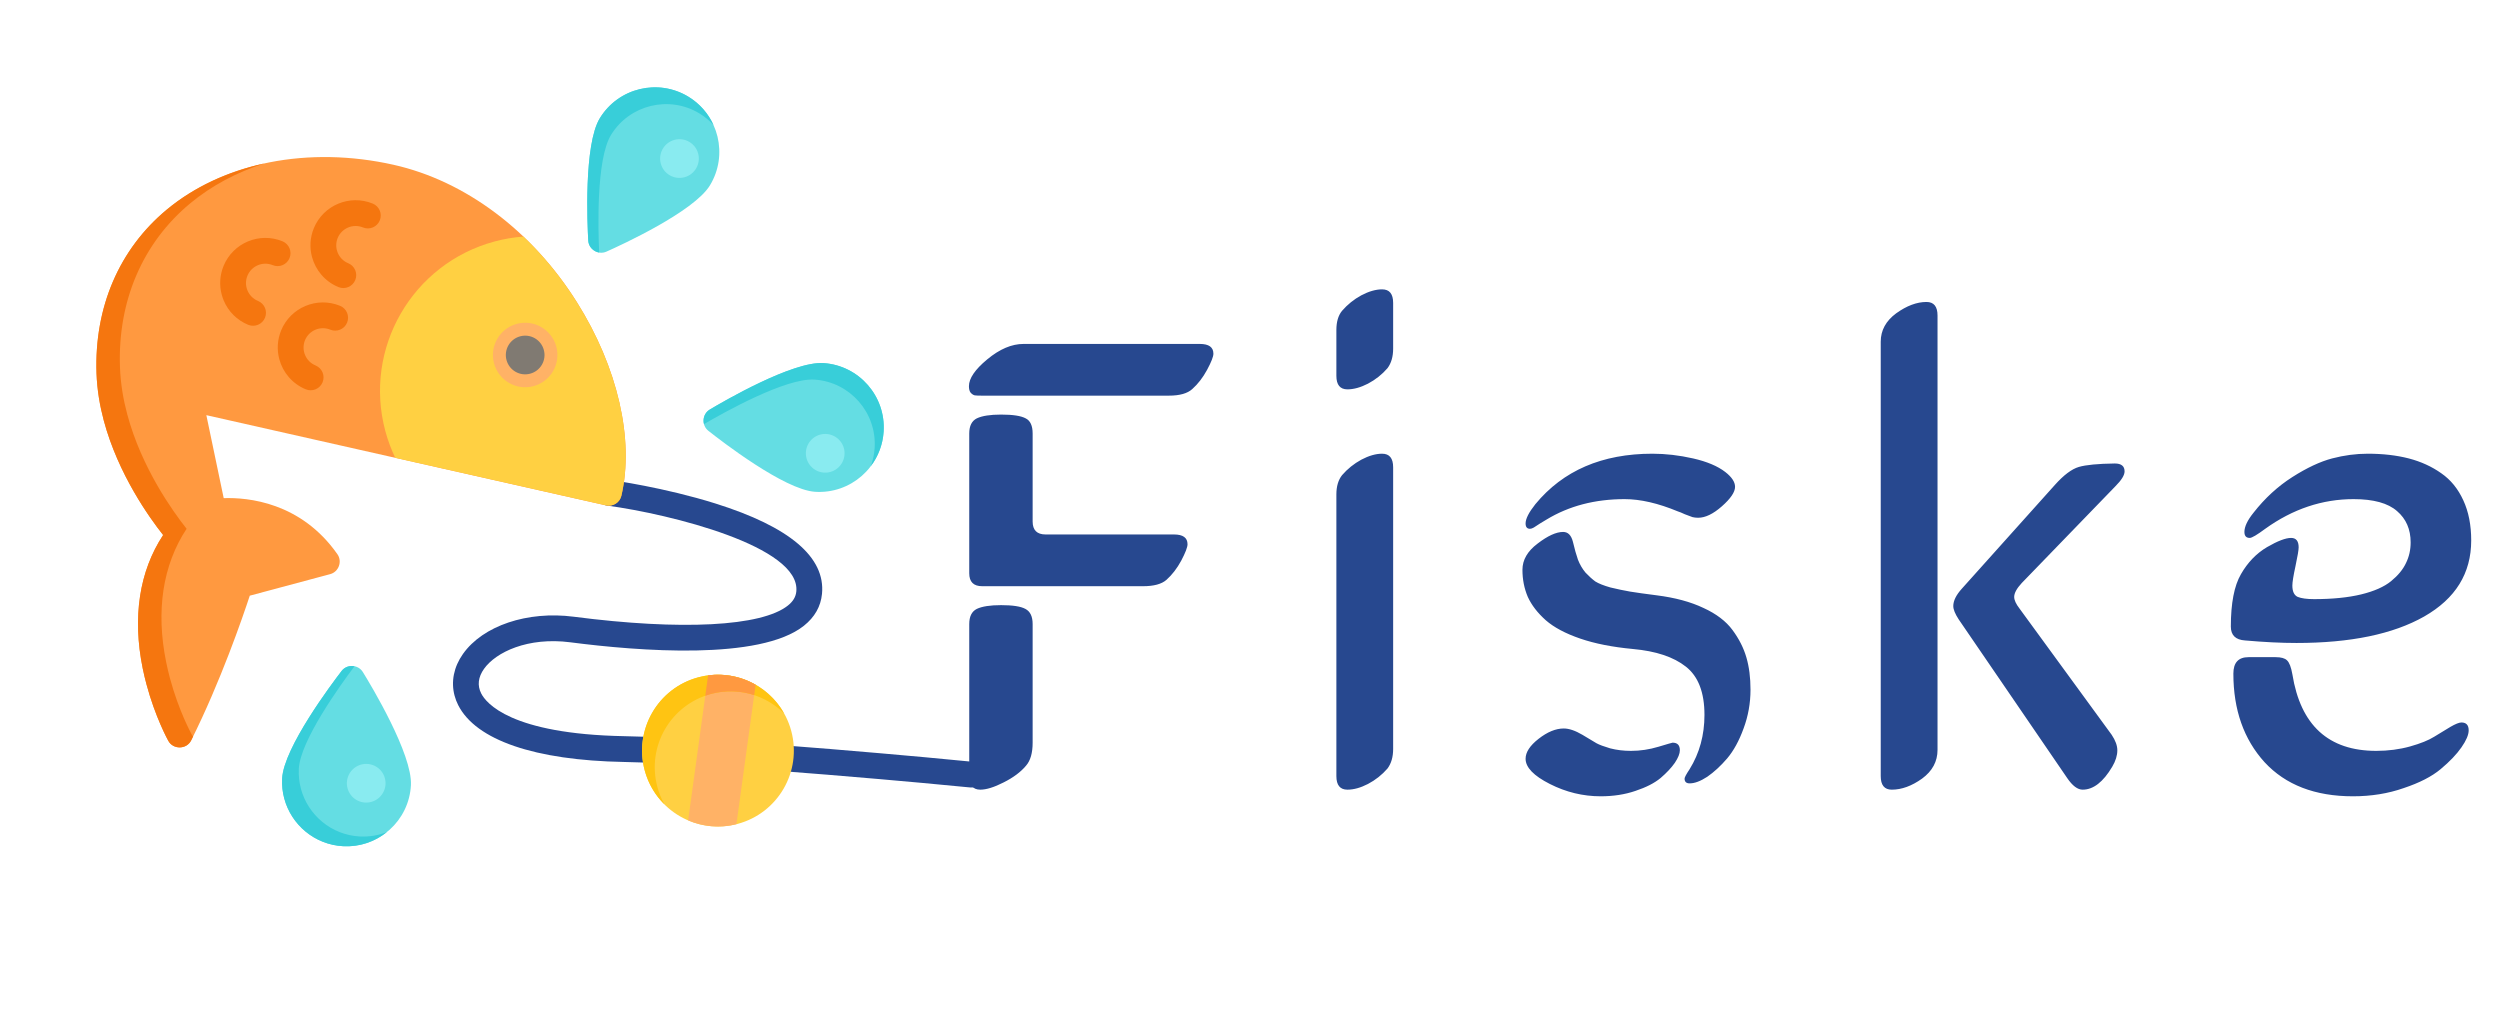 <svg xmlns="http://www.w3.org/2000/svg" width="89" height="36" viewBox="0 0 89 36" fill="none"><g clip-path="url(#clip0)"><g clip-path="url(#clip1)"><path d="M16.183 24.766C16.05 24.271 16.153 23.745 16.482 23.28C17.193 22.274 18.777 21.742 20.423 21.955C24.261 22.452 27.112 22.303 28.048 21.558C28.235 21.409 28.33 21.249 28.349 21.055C28.504 19.456 23.878 18.306 21.613 17.999C21.361 17.965 21.185 17.733 21.219 17.482C21.253 17.231 21.485 17.055 21.736 17.089C21.813 17.099 23.641 17.351 25.471 17.925C28.114 18.755 29.39 19.838 29.263 21.143C29.219 21.59 29.003 21.971 28.62 22.276C27.054 23.523 22.738 23.181 20.305 22.866C18.791 22.67 17.651 23.218 17.231 23.811C17.021 24.108 16.987 24.403 17.131 24.687C17.302 25.024 18.174 26.132 22.226 26.208C25.801 26.274 34.014 27.053 34.631 27.12C34.88 27.147 35.065 27.377 35.038 27.626C35.011 27.875 34.781 28.06 34.532 28.033C33.944 27.969 25.687 27.191 22.209 27.126C19.036 27.067 16.942 26.348 16.311 25.101C16.256 24.992 16.213 24.88 16.183 24.766Z" fill="#27488F"></path><path d="M6.805 26.359C7.852 24.271 8.647 21.952 8.892 21.206L11.755 20.439C12.058 20.358 12.193 19.989 12.013 19.732C10.713 17.875 8.819 17.705 7.964 17.734L7.346 14.78L21.573 17.992C21.819 18.047 22.064 17.893 22.122 17.648C22.585 15.651 21.993 13.075 20.537 10.758C18.944 8.222 16.566 6.44 14.013 5.867C10.981 5.186 7.963 5.782 5.939 7.461C4.243 8.869 3.354 10.94 3.436 13.293C3.456 13.874 3.552 14.439 3.696 14.977C4.207 16.88 5.319 18.431 5.808 19.047C4.959 20.337 4.708 21.972 5.082 23.803C5.122 23.997 5.167 24.184 5.215 24.363C5.527 25.529 5.972 26.337 5.993 26.376C6.169 26.692 6.643 26.683 6.805 26.359Z" fill="#FF9940"></path><path d="M6.874 26.22C6.857 26.199 6.841 26.177 6.828 26.152C6.806 26.114 6.362 25.305 6.049 24.139C6.001 23.96 5.957 23.773 5.917 23.579C5.542 21.748 5.793 20.113 6.643 18.824C6.154 18.207 5.041 16.657 4.531 14.753C4.387 14.215 4.291 13.65 4.271 13.069C4.188 10.716 5.077 8.645 6.774 7.237C7.53 6.61 8.424 6.135 9.406 5.82C8.095 6.107 6.904 6.661 5.939 7.461C4.243 8.868 3.354 10.94 3.436 13.293C3.457 13.873 3.552 14.439 3.696 14.976C4.207 16.88 5.319 18.431 5.808 19.047C4.959 20.336 4.708 21.972 5.082 23.803C5.122 23.997 5.167 24.184 5.215 24.362C5.527 25.529 5.972 26.337 5.993 26.376C6.169 26.692 6.643 26.683 6.805 26.359C6.828 26.313 6.851 26.266 6.874 26.22Z" fill="#F5760F"></path><path d="M13.717 15.343C13.807 15.677 13.926 15.996 14.07 16.298L21.573 17.991C21.819 18.047 22.064 17.893 22.121 17.648C22.585 15.651 21.993 13.075 20.537 10.758C19.987 9.883 19.344 9.098 18.633 8.422C18.294 8.447 17.953 8.504 17.613 8.595C14.674 9.383 12.93 12.404 13.717 15.343Z" fill="#FFD042"></path><path d="M17.587 12.935C17.752 13.547 18.381 13.911 18.993 13.747C19.605 13.583 19.969 12.953 19.805 12.341C19.641 11.729 19.011 11.365 18.399 11.529C17.787 11.694 17.423 12.323 17.587 12.935Z" fill="#FFB266"></path><path d="M18.031 12.816C18.129 13.184 18.507 13.402 18.874 13.303C19.242 13.205 19.46 12.827 19.361 12.46C19.263 12.092 18.885 11.874 18.518 11.973C18.151 12.071 17.933 12.449 18.031 12.816Z" fill="#807A72"></path><path d="M22.95 27.421C23.336 28.862 24.817 29.718 26.259 29.331C27.7 28.945 28.555 27.464 28.169 26.023C27.783 24.582 26.301 23.727 24.86 24.113C23.419 24.499 22.564 25.98 22.95 27.421Z" fill="#FFD042"></path><path d="M25.208 24.044L24.498 29.205C25.023 29.43 25.622 29.491 26.217 29.341L26.9 24.377C26.399 24.091 25.808 23.964 25.208 24.044Z" fill="#FFB266"></path><path d="M23.402 28.013C23.015 26.572 23.871 25.091 25.312 24.704C26.274 24.447 27.254 24.743 27.915 25.398C27.325 24.346 26.078 23.786 24.86 24.112C23.419 24.499 22.564 25.98 22.95 27.421C23.078 27.899 23.328 28.313 23.656 28.638C23.548 28.445 23.461 28.236 23.402 28.013Z" fill="#FFC412"></path><path d="M26.849 24.746L26.9 24.377C26.4 24.091 25.808 23.964 25.208 24.044L25.108 24.768C25.175 24.745 25.242 24.723 25.312 24.704C25.837 24.564 26.368 24.589 26.849 24.746Z" fill="#FF9940"></path><path d="M11.107 9.148C11.019 8.82 11.034 8.461 11.173 8.123C11.51 7.304 12.451 6.911 13.27 7.248C13.505 7.344 13.617 7.613 13.52 7.847C13.424 8.082 13.156 8.194 12.921 8.097C12.57 7.953 12.167 8.121 12.022 8.472C11.878 8.823 12.046 9.227 12.397 9.371C12.632 9.467 12.744 9.736 12.647 9.97C12.551 10.205 12.283 10.317 12.048 10.22C11.567 10.022 11.233 9.616 11.107 9.148Z" fill="#F5760F"></path><path d="M9.943 12.787C9.855 12.459 9.87 12.1 10.009 11.762C10.346 10.943 11.287 10.55 12.107 10.887C12.341 10.983 12.453 11.252 12.357 11.486C12.26 11.721 11.992 11.833 11.757 11.736C11.406 11.592 11.003 11.76 10.858 12.111C10.714 12.463 10.882 12.866 11.234 13.01C11.468 13.107 11.58 13.375 11.484 13.609C11.387 13.844 11.119 13.956 10.884 13.859C10.403 13.661 10.069 13.255 9.943 12.787Z" fill="#F5760F"></path><path d="M7.893 10.489C7.802 10.151 7.825 9.794 7.96 9.465C8.297 8.646 9.238 8.253 10.057 8.59C10.292 8.687 10.404 8.955 10.307 9.189C10.211 9.424 9.943 9.536 9.708 9.439C9.357 9.295 8.954 9.463 8.809 9.815C8.739 9.985 8.74 10.172 8.811 10.342C8.882 10.511 9.014 10.643 9.184 10.713C9.419 10.81 9.531 11.078 9.434 11.312C9.338 11.547 9.07 11.659 8.835 11.563C8.438 11.399 8.128 11.091 7.963 10.695C7.935 10.627 7.912 10.559 7.893 10.489Z" fill="#F5760F"></path><path d="M31.457 15.368C31.541 14.105 30.581 13.01 29.318 12.926C28.218 12.854 25.75 14.292 25.266 14.581C24.996 14.743 24.968 15.139 25.216 15.335C25.658 15.685 27.916 17.435 29.015 17.508C30.278 17.591 31.374 16.631 31.457 15.368Z" fill="#64DDE3"></path><path d="M28.997 13.514C30.26 13.597 31.22 14.692 31.137 15.955C31.122 16.18 31.075 16.394 31.001 16.595C31.261 16.251 31.427 15.83 31.457 15.368C31.541 14.105 30.581 13.01 29.318 12.926C28.218 12.854 25.75 14.292 25.266 14.581C25.082 14.691 25.011 14.909 25.062 15.099C25.74 14.701 27.968 13.446 28.997 13.514Z" fill="#38CED9"></path><path d="M14.629 27.951C14.686 26.852 13.213 24.403 12.917 23.924C12.752 23.655 12.356 23.634 12.163 23.884C11.819 24.331 10.101 26.614 10.044 27.714C10.044 27.714 10.044 27.714 10.044 27.714C10.031 27.96 10.058 28.199 10.119 28.425C10.369 29.36 11.2 30.072 12.218 30.125C13.482 30.191 14.564 29.215 14.629 27.951Z" fill="#64DDE3"></path><path d="M13.774 29.62C13.477 29.738 13.152 29.796 12.812 29.779C11.794 29.726 10.964 29.014 10.713 28.079C10.652 27.852 10.626 27.614 10.638 27.367C10.638 27.367 10.638 27.367 10.638 27.367C10.69 26.375 12.093 24.419 12.62 23.719C12.455 23.686 12.275 23.739 12.163 23.884C11.819 24.331 10.101 26.614 10.044 27.714C10.044 27.714 10.044 27.714 10.044 27.714C10.031 27.96 10.058 28.199 10.119 28.425C10.369 29.36 11.2 30.072 12.218 30.125C12.804 30.155 13.35 29.962 13.774 29.62Z" fill="#38CED9"></path><path d="M25.273 6.6C25.273 6.599 25.273 6.599 25.273 6.6C25.932 5.519 25.589 4.103 24.509 3.444C23.428 2.785 22.013 3.128 21.353 4.209C20.78 5.149 20.91 8.003 20.942 8.566C20.96 8.881 21.299 9.087 21.587 8.959C22.102 8.73 24.699 7.54 25.273 6.6Z" fill="#64DDE3"></path><path d="M21.751 4.806C22.41 3.726 23.826 3.383 24.906 4.042C25.093 4.156 25.257 4.293 25.399 4.446C25.215 4.045 24.914 3.691 24.509 3.444C23.428 2.785 22.013 3.128 21.354 4.209C20.78 5.149 20.91 8.003 20.942 8.566C20.955 8.789 21.128 8.957 21.331 8.991C21.292 8.165 21.223 5.673 21.751 4.806Z" fill="#38CED9"></path><path d="M23.524 5.823C23.623 6.19 24 6.408 24.368 6.31C24.735 6.211 24.953 5.834 24.855 5.466C24.756 5.099 24.379 4.881 24.011 4.979C23.644 5.078 23.426 5.455 23.524 5.823Z" fill="#89EBF0"></path><path d="M28.712 16.316C28.811 16.683 29.189 16.901 29.556 16.803C29.923 16.704 30.141 16.327 30.043 15.959C29.944 15.592 29.567 15.374 29.199 15.472C28.832 15.571 28.614 15.948 28.712 16.316Z" fill="#89EBF0"></path><path d="M12.372 28.061C12.47 28.429 12.848 28.647 13.215 28.549C13.583 28.45 13.801 28.072 13.702 27.705C13.604 27.338 13.226 27.12 12.859 27.218C12.492 27.317 12.274 27.694 12.372 28.061Z" fill="#89EBF0"></path></g><path d="M36.437 12.244H42.714C43.036 12.244 43.197 12.36 43.197 12.592C43.197 12.697 43.122 12.887 42.973 13.165C42.823 13.442 42.647 13.67 42.445 13.85C42.273 14.007 41.996 14.085 41.614 14.085H34.943C34.831 14.085 34.748 14.082 34.696 14.074C34.643 14.059 34.595 14.026 34.55 13.973C34.512 13.921 34.494 13.846 34.494 13.748C34.494 13.472 34.711 13.153 35.145 12.794C35.587 12.427 36.017 12.244 36.437 12.244ZM34.505 27.629V22.216C34.505 21.947 34.595 21.767 34.774 21.677C34.962 21.587 35.25 21.543 35.639 21.543C36.051 21.543 36.339 21.587 36.504 21.677C36.676 21.767 36.762 21.947 36.762 22.216V26.439C36.762 26.806 36.684 27.079 36.526 27.259C36.339 27.483 36.073 27.682 35.729 27.854C35.392 28.026 35.115 28.112 34.898 28.112C34.636 28.112 34.505 27.951 34.505 27.629ZM34.505 20.408V15.433C34.505 15.164 34.595 14.984 34.774 14.894C34.962 14.804 35.25 14.759 35.639 14.759C36.058 14.759 36.35 14.804 36.515 14.894C36.68 14.976 36.762 15.156 36.762 15.433V18.566C36.762 18.873 36.916 19.027 37.223 19.027H41.794C42.115 19.027 42.276 19.143 42.276 19.375C42.276 19.48 42.202 19.674 42.052 19.959C41.902 20.236 41.726 20.464 41.524 20.644C41.352 20.794 41.075 20.869 40.693 20.869H34.965C34.658 20.869 34.505 20.715 34.505 20.408ZM49.596 16.635V26.664C49.596 26.948 49.529 27.18 49.394 27.36C49.2 27.584 48.968 27.768 48.698 27.91C48.436 28.045 48.193 28.112 47.968 28.112C47.706 28.112 47.575 27.951 47.575 27.629V17.601C47.575 17.316 47.642 17.088 47.777 16.916C47.972 16.691 48.2 16.508 48.462 16.365C48.732 16.223 48.979 16.152 49.203 16.152C49.465 16.152 49.596 16.313 49.596 16.635ZM49.596 10.784V12.412C49.596 12.697 49.529 12.929 49.394 13.108C49.2 13.333 48.968 13.516 48.698 13.659C48.436 13.793 48.193 13.861 47.968 13.861C47.706 13.861 47.575 13.7 47.575 13.378V11.749C47.575 11.457 47.642 11.229 47.777 11.065C47.972 10.84 48.2 10.656 48.462 10.514C48.732 10.372 48.979 10.301 49.203 10.301C49.465 10.301 49.596 10.462 49.596 10.784ZM60.679 25.451C60.679 24.65 60.458 24.077 60.016 23.732C59.582 23.388 58.953 23.178 58.129 23.104C57.403 23.036 56.778 22.913 56.254 22.733C55.73 22.553 55.322 22.336 55.03 22.081C54.738 21.82 54.524 21.543 54.39 21.25C54.262 20.951 54.199 20.629 54.199 20.285C54.199 19.933 54.378 19.622 54.738 19.352C55.097 19.076 55.4 18.937 55.647 18.937C55.82 18.937 55.936 19.053 55.995 19.285C56.055 19.54 56.115 19.753 56.175 19.925C56.243 20.098 56.332 20.251 56.445 20.386C56.565 20.513 56.681 20.618 56.793 20.7C56.913 20.775 57.092 20.846 57.332 20.914C57.579 20.974 57.811 21.022 58.028 21.06C58.253 21.097 58.571 21.142 58.983 21.194C59.634 21.277 60.188 21.426 60.645 21.644C61.102 21.853 61.446 22.115 61.678 22.43C61.91 22.744 62.075 23.07 62.172 23.407C62.27 23.744 62.318 24.125 62.318 24.552C62.318 25.031 62.236 25.492 62.071 25.934C61.914 26.368 61.719 26.724 61.487 27C61.255 27.27 61.019 27.487 60.78 27.652C60.54 27.809 60.331 27.888 60.151 27.888C60.031 27.888 59.971 27.831 59.971 27.719C59.971 27.674 60.031 27.562 60.151 27.382C60.503 26.813 60.679 26.169 60.679 25.451ZM61.42 16.803C61.652 16.983 61.768 17.159 61.768 17.331C61.768 17.518 61.611 17.75 61.296 18.027C60.989 18.297 60.709 18.432 60.454 18.432C60.379 18.432 60.312 18.424 60.252 18.409C60.192 18.387 60.102 18.353 59.982 18.308C59.87 18.256 59.788 18.222 59.735 18.207C59.032 17.915 58.399 17.769 57.837 17.769C56.782 17.769 55.853 18.012 55.052 18.499C55 18.529 54.925 18.574 54.828 18.634C54.738 18.694 54.663 18.742 54.603 18.78C54.55 18.81 54.506 18.825 54.468 18.825C54.363 18.825 54.311 18.761 54.311 18.634C54.311 18.469 54.427 18.241 54.659 17.949C55.647 16.751 57.036 16.152 58.826 16.152C59.297 16.152 59.78 16.208 60.274 16.32C60.769 16.433 61.15 16.594 61.42 16.803ZM56.332 26.158C56.58 26.308 56.748 26.409 56.838 26.461C56.935 26.514 57.096 26.574 57.321 26.641C57.553 26.701 57.8 26.731 58.062 26.731C58.391 26.731 58.717 26.682 59.039 26.585C59.361 26.488 59.529 26.439 59.544 26.439C59.717 26.439 59.803 26.529 59.803 26.709C59.803 26.828 59.743 26.978 59.623 27.158C59.503 27.33 59.335 27.51 59.118 27.697C58.901 27.877 58.601 28.03 58.219 28.157C57.845 28.285 57.433 28.348 56.984 28.348C56.355 28.348 55.752 28.202 55.176 27.91C54.599 27.618 54.311 27.319 54.311 27.012C54.311 26.78 54.464 26.544 54.771 26.304C55.086 26.057 55.385 25.934 55.67 25.934C55.857 25.934 56.078 26.009 56.332 26.158ZM66.954 27.629V12.165C66.954 11.761 67.138 11.424 67.504 11.154C67.879 10.885 68.238 10.75 68.583 10.75C68.845 10.75 68.976 10.911 68.976 11.233V26.697C68.976 27.109 68.792 27.45 68.425 27.719C68.058 27.981 67.699 28.112 67.347 28.112C67.085 28.112 66.954 27.951 66.954 27.629ZM75.197 27.293C74.875 27.839 74.523 28.112 74.142 28.112C73.962 28.112 73.779 27.974 73.591 27.697L69.728 22.048C69.601 21.853 69.537 21.696 69.537 21.576C69.537 21.389 69.638 21.183 69.84 20.959L73.153 17.264C73.468 16.912 73.752 16.698 74.007 16.623C74.261 16.549 74.688 16.508 75.287 16.5C75.519 16.5 75.635 16.594 75.635 16.781C75.635 16.916 75.527 17.091 75.31 17.309L71.974 20.756C71.794 20.951 71.705 21.116 71.705 21.25C71.705 21.363 71.768 21.501 71.896 21.666L75.175 26.158C75.31 26.36 75.377 26.544 75.377 26.709C75.377 26.896 75.317 27.09 75.197 27.293ZM81.608 20.846C81.608 21.056 81.671 21.191 81.799 21.25C81.933 21.303 82.128 21.329 82.383 21.329C83.034 21.329 83.592 21.273 84.056 21.161C84.52 21.048 84.876 20.891 85.123 20.689C85.37 20.487 85.546 20.273 85.651 20.049C85.763 19.824 85.819 19.577 85.819 19.308C85.819 18.843 85.658 18.473 85.336 18.196C85.014 17.911 84.498 17.769 83.786 17.769C82.671 17.769 81.623 18.121 80.642 18.825C80.35 19.042 80.166 19.15 80.092 19.15C79.964 19.15 79.901 19.079 79.901 18.937C79.901 18.75 80.009 18.521 80.226 18.252C80.631 17.735 81.091 17.312 81.608 16.983C82.124 16.654 82.596 16.433 83.023 16.32C83.45 16.208 83.873 16.152 84.292 16.152C84.831 16.152 85.317 16.208 85.752 16.32C86.186 16.433 86.572 16.609 86.909 16.848C87.245 17.08 87.507 17.402 87.695 17.814C87.882 18.218 87.975 18.694 87.975 19.24C87.975 20.408 87.418 21.31 86.302 21.947C85.194 22.576 83.678 22.89 81.754 22.89C81.215 22.89 80.605 22.86 79.923 22.8C79.586 22.778 79.418 22.613 79.418 22.306C79.418 21.475 79.538 20.854 79.777 20.442C80.017 20.023 80.327 19.701 80.709 19.476C81.084 19.259 81.368 19.15 81.563 19.15C81.743 19.15 81.832 19.263 81.832 19.487C81.832 19.577 81.795 19.798 81.72 20.15C81.645 20.494 81.608 20.726 81.608 20.846ZM79.508 23.98C79.508 23.59 79.687 23.395 80.047 23.395H81.013C81.207 23.395 81.342 23.433 81.417 23.508C81.499 23.583 81.563 23.747 81.608 24.002C81.9 25.821 82.895 26.731 84.595 26.731C85.022 26.731 85.422 26.678 85.797 26.574C86.171 26.469 86.459 26.353 86.661 26.226C86.871 26.098 87.062 25.982 87.234 25.877C87.414 25.773 87.545 25.72 87.627 25.72C87.799 25.72 87.885 25.814 87.885 26.001C87.885 26.158 87.799 26.36 87.627 26.607C87.455 26.855 87.208 27.113 86.886 27.382C86.572 27.644 86.134 27.869 85.572 28.056C85.018 28.251 84.415 28.348 83.764 28.348C82.416 28.348 81.368 27.944 80.619 27.135C79.878 26.319 79.508 25.267 79.508 23.98Z" fill="#27488F"></path></g><defs><clipPath id="clip0"><rect width="88.146" height="34.293" fill="white" transform="translate(0.854 0.854)"></rect></clipPath><clipPath id="clip1"><rect width="28" height="28" fill="white" transform="translate(27.899 0.854) rotate(75)"></rect></clipPath></defs></svg>